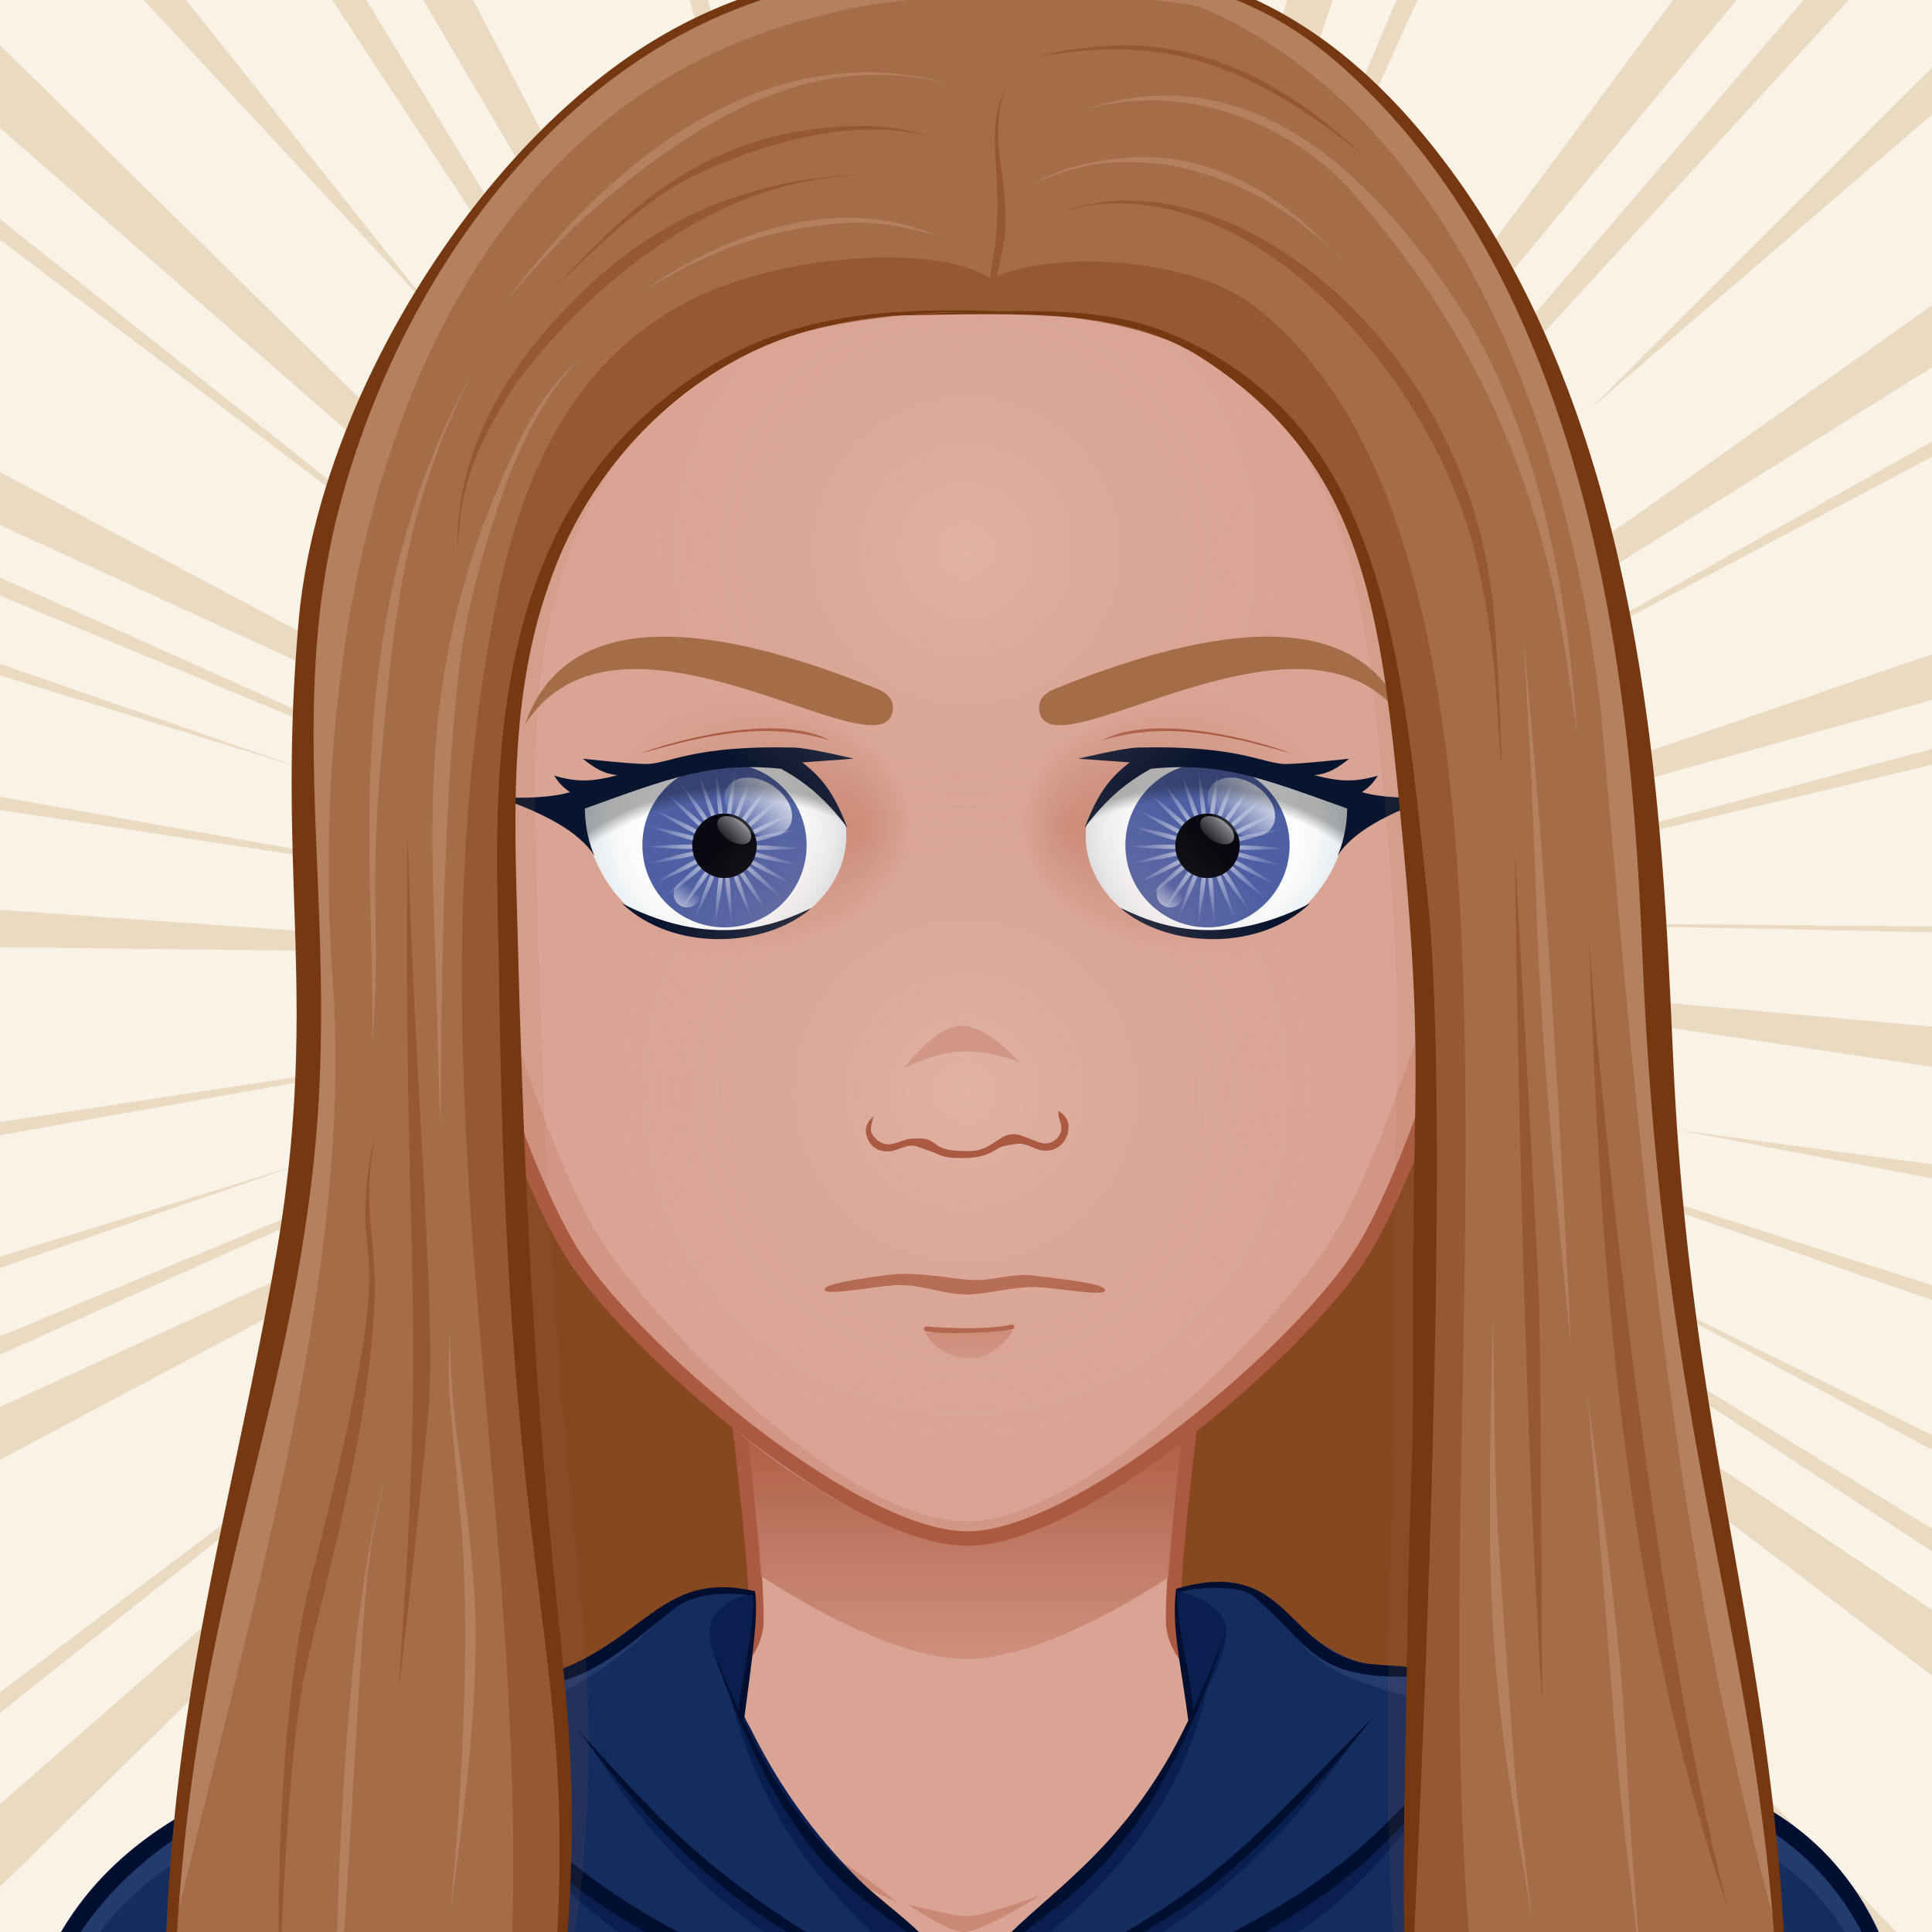 <svg xmlns="http://www.w3.org/2000/svg" width="500" height="500" viewBox="0 0 200 200" overflow="hidden"><defs><radialGradient id="s" cx="100" cy="113" r="40" gradientUnits="userSpaceOnUse" class="svga-on-canvas-facehighlight-gradient-single-0"><stop stop-opacity=".5" stop-color="#e8c1b6" offset="0"/><stop stop-opacity="0" stop-color="#d9a494" offset=".9"/></radialGradient><radialGradient id="t" cx="100" cy="57" r="36" gradientUnits="userSpaceOnUse" class="svga-on-canvas-facehighlight-gradient-single-1"><stop stop-opacity=".5" stop-color="#e8c1b6" offset="0"/><stop stop-opacity="0" stop-color="#d9a494" offset=".9"/></radialGradient><radialGradient id="d" cx="-558.588" cy="-490.918" r="84.646" gradientTransform="matrix(.096 -.025 .025 .096 140.548 120.358)" gradientUnits="userSpaceOnUse" class="svga-on-canvas-eyesiris-gradient-left-1"><stop stop-opacity=".8" stop-color="#fff" offset="0"/><stop stop-opacity="0" stop-color="#fff" offset="1"/></radialGradient><radialGradient id="e" cx="-565.337" cy="-492.691" r="84.644" gradientTransform="matrix(.099 .001 -.001 .099 130.377 136.353)" gradientUnits="userSpaceOnUse" class="svga-on-canvas-eyesiris-gradient-left-2"><stop stop-opacity=".8" stop-color="#fff" offset="0"/><stop stop-opacity="0" stop-color="#fff" offset="1"/></radialGradient><radialGradient id="l" cx="-578.76" cy="-490.73" r="84.646" gradientTransform="matrix(.096 -.025 .025 .096 192.48 119.84)" gradientUnits="userSpaceOnUse" class="svga-on-canvas-eyesiris-gradient-right-1"><stop stop-opacity=".8" stop-color="#fff" offset="0"/><stop stop-opacity="0" stop-color="#fff" offset="1"/></radialGradient><radialGradient id="m" cx="-584.778" cy="-487.329" r="84.644" gradientTransform="matrix(.099 .001 -.001 .099 182.31 135.839)" gradientUnits="userSpaceOnUse" class="svga-on-canvas-eyesiris-gradient-right-2"><stop stop-opacity=".8" stop-color="#fff" offset="0"/><stop stop-opacity="0" stop-color="#fff" offset="1"/></radialGradient><radialGradient id="c" cx="126.391" cy="85.989" r="13.763" gradientTransform="matrix(-1.017 0 0 1.017 202.565 -1.469)" gradientUnits="userSpaceOnUse" class="svga-on-canvas-eyesback-gradient-left-0"><stop stop-color="#fff" offset="0"/><stop stop-color="#fdfefe" offset=".544"/><stop stop-color="#f6f8f9" offset=".74"/><stop stop-color="#eaeff2" offset=".879"/><stop stop-color="#d9e3e8" offset=".992"/><stop stop-color="#d8e2e7" offset="1"/></radialGradient><radialGradient id="k" cx="126.391" cy="85.989" r="13.763" gradientTransform="translate(-2.565 -1.469) scale(1.017)" gradientUnits="userSpaceOnUse" class="svga-on-canvas-eyesback-gradient-right-0"><stop stop-color="#fff" offset="0"/><stop stop-color="#fdfefe" offset=".544"/><stop stop-color="#f6f8f9" offset=".74"/><stop stop-color="#eaeff2" offset=".879"/><stop stop-color="#d9e3e8" offset=".992"/><stop stop-color="#d8e2e7" offset="1"/></radialGradient><radialGradient id="i" cx="123.411" cy="85.41" fx="136.047" fy="85.446" r="17.971" gradientTransform="matrix(1 .021 .017 -.8 -48.217 151.155)" gradientUnits="userSpaceOnUse" class="svga-on-canvas-eyesfront-gradient-left-3"><stop stop-color="#ca8975" offset="0"/><stop stop-opacity=".3" stop-color="#ca8975" offset=".7"/><stop stop-opacity="0" stop-color="#d9a494" offset="1"/></radialGradient><radialGradient id="j" cx="78.542" cy="109.585" r="29.473" gradientTransform="matrix(.936 -.049 .049 .931 -2.54 10.689)" gradientUnits="userSpaceOnUse" class="svga-on-canvas-eyesfront-gradient-left-4"><stop stop-opacity="0" offset=".95"/><stop stop-opacity=".3" offset="1"/></radialGradient><radialGradient id="q" cx="123.411" cy="85.41" fx="136.047" fy="85.446" r="17.971" gradientTransform="matrix(-1 .021 -.017 -.8 248.217 151.155)" gradientUnits="userSpaceOnUse" class="svga-on-canvas-eyesfront-gradient-right-3"><stop stop-color="#ca8975" offset="0"/><stop stop-opacity=".3" stop-color="#ca8975" offset=".7"/><stop stop-opacity="0" stop-color="#d9a494" offset="1"/></radialGradient><radialGradient id="r" cx="78.542" cy="109.585" r="29.473" gradientTransform="matrix(-.936 -.049 -.049 .931 202.54 10.689)" gradientUnits="userSpaceOnUse" class="svga-on-canvas-eyesfront-gradient-right-4"><stop stop-opacity="0" offset=".95"/><stop stop-opacity=".3" offset="1"/></radialGradient><linearGradient id="f" x1="122.283" y1="93.047" x2="123.61" y2="91.466" gradientTransform="translate(-52)" gradientUnits="userSpaceOnUse" class="svga-on-canvas-eyesiris-gradient-left-5"><stop stop-color="#fff" offset="0"/><stop stop-opacity="0" stop-color="#fff" offset="1"/></linearGradient><linearGradient id="g" x1="127" y1="85" x2="125" y2="87" gradientTransform="translate(-50)" gradientUnits="userSpaceOnUse" class="svga-on-canvas-eyesiris-gradient-left-6"><stop stop-color="#fff" offset="0"/><stop stop-opacity="0" stop-color="#fff" offset="1"/></linearGradient><linearGradient id="h" x1="130" y1="81" x2="126" y2="85" gradientTransform="translate(-50)" gradientUnits="userSpaceOnUse" class="svga-on-canvas-eyesiris-gradient-left-7"><stop stop-color="#fff" offset="0"/><stop stop-opacity="0" stop-color="#fff" offset="1"/></linearGradient><linearGradient id="n" x1="120.284" y1="93.047" x2="121.611" y2="91.467" gradientUnits="userSpaceOnUse" class="svga-on-canvas-eyesiris-gradient-right-5"><stop stop-color="#fff" offset="0"/><stop stop-opacity="0" stop-color="#fff" offset="1"/></linearGradient><linearGradient id="o" x1="127" y1="85" x2="125" y2="87" gradientUnits="userSpaceOnUse" class="svga-on-canvas-eyesiris-gradient-right-6"><stop stop-color="#fff" offset="0"/><stop stop-opacity="0" stop-color="#fff" offset="1"/></linearGradient><linearGradient id="p" x1="130" y1="81" x2="126" y2="85" gradientUnits="userSpaceOnUse" class="svga-on-canvas-eyesiris-gradient-right-7"><stop stop-color="#fff" offset="0"/><stop stop-opacity="0" stop-color="#fff" offset="1"/></linearGradient><linearGradient id="b" x1="100" y1="142" x2="100" y2="138" gradientUnits="userSpaceOnUse" class="svga-on-canvas-mouth-gradient-single-0"><stop stop-color="#d19684" offset=".1"/><stop stop-color="#ca8975" offset="1"/></linearGradient><linearGradient id="a" x1="99.98" y1="171.27" x2="99.98" y2="136.351" gradientUnits="userSpaceOnUse" class="svga-on-canvas-chinshadow-gradient-single-0"><stop stop-opacity=".8" stop-color="#ca8975" offset="0"/><stop stop-color="#ab5a41" offset=".7"/></linearGradient></defs><path d="M225 225H-25V-25h250v250z" fill="#f9f2e7"/><path d="M103-37.266L99.131 71.999 96.536-37.598l6.464.332zm-29.797 1.001L91.025 71.904 79.65-36.835l-6.447.57zm-6.334 19.667l24.577 89.921-22.577-91.254-2 1.333zM26.203-29.931L87.817 74.773 32.243-32.257l-6.04 2.326zm-2.658 13.477l60.278 91.568-58.287-95.379-1.991 3.811zm-35.41-12.303l57.2 61.532L-6.7-32.658l-5.165 3.901zM-15.464-.265l94.073 82.174-89.74-88.174-4.333 6zm-14.667 2.334l85.667 64.667L-29.574-.77l-.557 2.839zm4.941 40.725l99.642 45.712-96.509-51.375-3.133 5.663zm-18.941.608L56.536 85.069-44.797 39.735l.666 3.667zm-10.644 32.116L53.607 91.994l-109.599-19.45 1.217 2.974zm10.673 22.048l109.62 1.232-109.063-7.68-.557 6.448zm-14.029-45.497l89 27.333-89.667-31 .667 3.667zM79.65 236.833l11.375-108.739-17.822 108.169 6.447.57zm-10.781-18.904l22.577-91.254-24.577 89.921 2 1.333zm-38.043 22.364l47.61-91.392-53.65 89.065 6.04 2.327zm-5.29-20.03l58.287-95.379-60.278 91.568 1.991 3.811zm-36.748 19.3l67.27-86.188-72.435 82.287 5.165 3.901zm.081-33.3l89.74-88.174-94.073 82.174 4.333 6zm-18.443-5.494l85.11-67.506-85.667 64.666.557 2.84zm7.516-37.902l96.509-51.376-99.642 45.713 3.133 5.663zm-22.739-2.604l101.333-45.334-100.667 41.667-.666 3.667zm-11.195-32.809l109.599-19.449-108.382 16.475-1.217 2.974zm-2.805 24.143l89.667-31.001-89 27.333-.667 3.668zM120.438-43.631L106.913 64.863l14.599-89.479-1.074-19.015zm21.375 11.761L113.32 73.685l34.767-103.968-6.274-1.587zm7.643 20.376L112.68 75.019 151.219-9.86l-1.763-1.634zm38.436-8.33l-71.859 96.851 77.454-93.596-5.595-3.255zm4.718 12.905l-72.688 84.917L193.971-2.84l-1.361-4.079zm33.869-12.54l-61.838 61.764 66.318-57.093-4.48-4.671zm.111 32.182L123.991 85.534l105.924-66.199-3.325-6.612zm17.336 8.352l-94.745 53.14 94.846-50.248-.101-2.892zm-13.437 36.228L127.048 92.708l105.635-29.315-2.194-6.09zm22.038 6.181L145.283 92.157l106.004-25.158 1.24-3.515zm3.278 32.892l-109.623-.937 112.19 2.214-2.567-1.277zm-16.515 13.403l-108.899-9.73 108.426 16.185.473-6.455zm2.008 16.304l-67.52-9.087 66.28 12.603 1.24-3.516zM104.827 238.789l-.426-109.627-6.031 109.166 6.457.461zm9.375-18.413l-9.991-92.682 7.806 93.681 2.185-.999zm48.408 17.236l-54.587-110.773 48.254 112.112 6.333-1.339zm5.361-12.955l-55.949-97.521L165.4 228.103l2.571-3.446zm30.113-7.337l-79.836-96.065 74.605 101.301 5.231-5.236zm14.852.024L138.621 139.9l73.314 80.159 1.001-2.715zm1.585-40.993l-91.122-60.95 87.131 66.045 3.991-5.095zm18.798 2.406l-92.776-57.118 92.852 60.845-.076-3.727zm15.607-30.019l-104.393-33.471 105.123 36.601-.73-3.13zm-.408 23.684l-83.533-41.113 83.608 44.841-.075-3.728z" fill="#eadac1"/><path d="M151.582 41.064l-99.508-5.662S27 218.282 27 223.998c0 0 100.899.72 143.907 0-.804-7.919-19.325-182.934-19.325-182.934z" fill="#85481f"/><path d="M190.858 199.866c-6.008-10.158-13.474-11.973-19.628-13.936-6.323-2.016-19.346-3.178-26.449-4.6-6.86-1.373-23.153-5.789-23.339-13.488-.192-8.066 4.291-40.09 4.291-40.09H74.005s4.487 32.023 4.294 40.09c-.184 7.699-16.48 12.115-23.341 13.488-7.104 1.422-20.125 2.584-26.448 4.6-6.156 1.963-13.624 3.777-19.632 13.936-3.644 6.16-6.008 16.133-6.008 27.133h194c-.001-11-2.361-20.973-6.012-27.133z" fill="#d9a494"/><path d="M121.442 167.843c2.495 10.929 18.165 13.698 26.293 15.325 21.909 4.379 33.772 5.134 42.297 19.539 2.903 4.916 5.459 15.864 5.962 24.153 1.835.291.531-17.432-5.136-26.994-9.742-16.472-29.089-15.135-46.077-18.535-6.86-1.373-23.153-5.789-23.339-13.488zm-42.884 0c-.186 7.699-16.479 12.115-23.339 13.488-16.988 3.4-36.335 2.063-46.077 18.535-5.667 9.563-6.971 27.285-5.136 26.994.503-8.289 3.059-19.237 5.962-24.153 8.524-14.405 20.388-15.16 42.297-19.539 8.128-1.627 23.798-4.397 26.293-15.325z" fill="#e8c1b6"/><path d="M51.206 189.513s28.641.299 33.473 1.885c2.314.758 8.372 5.633 8.372 5.633s-6.556-3.17-8.658-3.758c-4.883-1.364-33.187-3.76-33.187-3.76zm48.589 10.486c2.053-.041 7.887-3.799 7.887-3.799s-5.574 2.059-7.342 2.16c-1.491.086-6.366-1.238-6.366-1.238s4.138 2.91 5.821 2.877zm17.213-7.242c6.75-1.818 29.786-3.23 29.786-3.23s-23.791-.516-30.51 1.725c-2.252.752-7.562 5.16-7.562 5.16s6.064-3.058 8.286-3.655z" fill="#ca8975"/><path d="M190.858 199.866c-9.741-16.471-29.122-15.142-46.077-18.535-6.86-1.373-23.153-5.789-23.339-13.488-.192-8.066 4.291-40.09 4.291-40.09H74.005s4.487 32.023 4.294 40.09c-.184 7.699-16.48 12.115-23.341 13.488-7.104 1.422-20.125 2.584-26.448 4.6-6.156 1.963-13.624 3.777-19.632 13.936C5.234 206.027 2.87 216 2.87 227h194c-.001-11.001-2.361-20.974-6.012-27.134z" fill="none" stroke="#ab5a41" stroke-width="1.5"/><path d="M100.045 171.737c5.593-.009 13.488-3.608 20.908-8.44.448-6.688 1.717-17.243 2.734-25.146-13.955-1.813-33.739-1.771-47.623.105 1.008 7.831 2.258 18.226 2.713 24.89 7.533 4.917 15.593 8.6 21.268 8.591z" fill="url(#a)"/><path d="M2.258 224.437c-2.481-20.683 6.836-35.34 29.389-41.745 6.619-1.876 14.221-2.843 15.221-2.903-.032-.179-.039-.169-.039-.532h-.03c.074-6.837 7.69-5.493 9.87-5.953 8.623-1.833 11.551-10.877 21.398-8.496.242 2.074.063 4.47-1.168 13.335 9.286 19.972 19.359 18.247 22.939 29.43 3.245-10.001 14.771-11.587 23.26-29.433-.558-5.015-1.771-9.396-1.261-13.568l.05-.036c6.596-2.198 9.477.747 12.104 3.281 8.005 7.727 12.259 2.831 16.262 6.355 1.592 1.403 2.167 3.398 2.167 5.54 18.244 2.649 49.051 3.68 44.89 44.185l.079.09c-18.463-.002-142.967 4.622-195.131.45z" fill="#152c5e"/><path d="M100.187 206.617c3.609-9.059 14.44-11.18 22.618-27.884.08-.092.291-.507.557-1.056-.135-1.56-.313-3.188-1.034-4.899-.442-2.854-.796-5.524-.496-8.114 1.68.489 3.271 1.072 4.362 2.264 1.601 1.748.386 4.776-1.148 7.69-2.882 12.554-10.097 21.619-24.859 31.999zm68.682-9.215c2.5 8.834 4.167 18.167 2.165 27.128 1.67-.041 2.288-.081 3.84-.118.692-9.41-1.005-19.676-6.005-27.01zM132 199c-10.913 6.366-21.885 8.816-31.799 17.276-9.916-8.437-20.994-9.911-31.906-16.276-5-2-12.672-9.104-17.36-14.104 14.75 22.375 25.309 16.026 48.934 31.108 23.625-15.082 34.25-9.957 49-32.332C144.182 189.673 137 197 132 199zm-32.204 8.68c-3.609-9.059-14.018-12.242-22.196-28.946-.08-.092-.291-.507-.557-1.056.135-1.56-.22-3.273.5-4.985.442-2.854.635-5.185.335-7.774-1.68.489-2.577.818-3.667 2.01-1.601 1.748-.386 4.776 1.148 7.69 2.882 12.553 9.675 22.681 24.437 33.061zm-71.26-11.278c-3.667 8-3.697 18.6-3.005 28.01 1.552.037 2.17.077 3.84.118-2.002-8.961-1.502-19.128-.835-28.128zm71.333 13.007c13.958-4.18 28.804-11.829 41.144-30.515-11.142 15.02-27.705 23.887-40.827 29.327-13.536-4.901-29.742-14.66-39.19-27.776 11.07 18.122 24.915 24.784 38.873 28.964z" fill="#0a1f4f"/><path d="M197.389 223.985l-.318.001c-.359-7.608-1.073-15.39-5.076-22.251-8-15-25-15.375-40.994-18.735-2 0-3.032-5.541-4.506-7.015-1.25-1.25-10.875-1.25-13.926-9.508.494.438.963.895 1.423 1.338 8.005 7.727 12.259 2.831 16.262 6.355 1.592 1.403 2.167 3.398 2.167 5.54 18.244 2.649 49.051 3.68 44.89 44.185l.078.09zm-195.372 1l.318.001c.359-7.608 1.173-13.796 5.176-20.657 8-15 25.299-18.367 41.293-21.728 2.939-1.116 1.391-3.242 2.864-4.716 1.25-1.25 8.2-1.275 17.825-11.4-.494.438-2.62.887-3.08 1.33-8.005 7.727-14.045 5.545-16.262 6.355-2.735 1-3.158 3.423-3.158 5.564-18.244 2.649-46.994 8-44.898 45.16l-.078.091z" fill="#233b6d"/><path d="M196.159 204.835c-6.314-22.445-28.114-22.805-43.64-25.21 0-8.395-7.898-6.726-11.53-7.5-8.012-1.717-7.761-10.998-19.24-7.649-.483 3.964.445 7.44 1.26 13.62-8.416 17.668-20.089 19.653-23.169 29.149-3.372-10.536-13.67-9.479-22.84-29.09 1.274-9.228 1.403-11.365 1.16-13.43-8.753-1.998-10.727 3.679-18.64 7.47-4.8 2.249-6.159.228-10.28 2.24-1.71.83-2.57 3.08-2.51 4.91-.01.01 0 .01 0 .01 0 .12 0 .229.02.34-1 .065-8.597 1.049-15.13 2.9-22.821 6.48-31.958 21.382-29.45 41.939 10.13 0 20.114 3.728 175.28-.069a2335.22 2335.22 0 0119.939-.381c.18-.999 1.086-10.987-1.23-19.249zm-193.85 19.48c-1.146-27.296 17.235-39.776 44.34-44.05 15.316 25.402 34.063 21.702 53.02 35.91-17.183-14.276-35.189-12.385-52.5-36.25-.194-1.997.851-4.209 3.01-5.07 1.53-.601 3.17-.43 4.77-.42 6.04.05 10.69-4.681 15.16-8.15 2.13-1.42 5.3-1.49 7.84-1.1.198 3.302-1.077 8.271-1.5 11.79-.89-1.96-1.73-3.971-2.57-5.98 10.623 31.175 21.215 24.115 25.95 37.05-1-.279-17.902-6.352-31.37-19.739-2.86-2.831-8.527-9.069-8.96-9.65 16.676 22.564 27.331 23.715 40.38 29.53 0 .01.01.03.01.04.011.033.064.188.08.22.06-.03.13-.06.2-.08a.09.09 0 01.07-.03c1.807-.882 13.688-5.019 22.729-11.229 9.309-6.403 19.925-20.281 19.131-19.28-15.556 15.814-17.958 19.4-41.931 30.37-.02 0-.04-.01-.06-.02-.02-.11-.05-.221-.09-.33a.825.825 0 01.05-.15c4.212-11.556 16.587-7.09 26.84-38.78-1.05 2.74-2.15 5.44-3.39 8.08-.389-4.649-1.741-8.305-1.591-12.13 1.777-.593 6.598-.873 7.931.46 5.566 4.755 6.012 8.24 15.08 8.24 2.9.019 6.703.384 7.13 5.71-.53.786-4.503 5.471-8.26 9.2-13.155 13.082-24.923 13.333-43.13 27.25.45 0 1.37-.96 1.73-1.21 14.236-10.101 24.469-9.945 37.56-20.641 6.031-4.927 11.838-12.81 12.46-13.81.021.01.051.01.07.01 24.023 4.132 45.554 8.064 44.61 43.83-107.673-.673-141.546 2.188-194.799.409z" fill="#000f30"/><path d="M158.918 76.762h-.005c-.012.053-9.983 40.707-18.186 53.285-6.452 9.894-28.899 29.205-40.573 29.223-11.671.02-34.17-19.225-40.652-29.1C51.261 117.618 41.15 77 41.138 76.946h-.001a60.48 60.48 0 01-2.002-15.382C39.082 28.09 66.289.919 99.907.867 133.528.815 160.82 27.9 160.87 61.374a60.45 60.45 0 01-1.952 15.388z" fill="#d9a494"/><path d="M125.898 6.622c19.104 10.248 32.075 30.355 32.039 53.476a60.48 60.48 0 01-2.003 15.382h-.001c-.012.053-10.123 40.672-18.365 53.224-5.946 9.061-25.288 28.788-37.566 28.788-12.279 0-31.619-19.728-37.566-28.788-8.241-12.552-18.353-53.17-18.364-53.224h-.002a60.48 60.48 0 01-2.002-15.382C42.031 36.977 55.003 16.87 74.105 6.622 53.411 16.324 39.096 37.28 39.134 61.564a60.48 60.48 0 002.002 15.382h.001c.013.054 10.124 40.672 18.366 53.224 4.416 6.728 16.656 19.762 27.233 25.049a52.391 52.391 0 01-1.599-.717c5.408 2.875 10.664 4.763 14.713 4.768.049 0 .103-.005.152-.005s.103.005.152.005c4.048-.005 9.304-1.893 14.713-4.768-.538.253-1.071.491-1.601.718 10.577-5.287 22.818-18.322 27.234-25.05 8.242-12.552 18.354-53.17 18.364-53.224h.002a60.48 60.48 0 002.002-15.382c.04-24.284-14.273-45.24-34.97-54.942z" fill="#d19684"/><path d="M158.918 76.762h-.005c-.012.053-9.983 40.707-18.186 53.285-6.452 9.894-28.899 29.205-40.573 29.223-11.671.02-34.17-19.225-40.652-29.1C51.261 117.618 41.15 77 41.138 76.946h-.001a60.48 60.48 0 01-2.002-15.382C39.082 28.09 66.289.919 99.907.867 133.528.815 160.82 27.9 160.87 61.374a60.45 60.45 0 01-1.952 15.388z" fill="none" stroke="#ab5a41" stroke-width="1.5"/><path d="M100.356 140.602c-3.24 0-4.597-2.678-4.597-2.678l9.125-.188c0-.001-1.677 2.866-4.528 2.866z" fill="url(#b)"/><path d="M98.886 138c-1.668 0-2.938-.171-3.027-.184a.25.25 0 01-.213-.282.255.255 0 01.282-.214c.037.006 5.699.5 8.766-.195a.25.25 0 01.112.488c-1.321.299-4.724.387-5.92.387zm-13.517-4.444c-.341-.663 4.217-1.252 6.361-1.551 2.848-.396 5.715.208 8.556.479 2.232.213 4.496-.74 6.736-.436 2.484.338 7.716.804 7.347 1.594-.256.548-4.696-.308-7.049-.396-2.183-.084-4.387.556-6.563.73-2.703.217-5.375-1.096-8.07-.933-2.44.147-7.028 1.076-7.318.513z" fill="#ab5a41"/><path d="M80.854 79.416c2.436 1.371 4.469 3.053 6.65 5.942.047.184.088.364.1.534.218 3.267-1.324 6.223-3.851 8.345-2.66 1.242-9.155 4.42-18.706-.284-1.653-1.546-2.925-3.497-3.748-5.672.075.106.168.208.236.317-.439-.952-.988-2.855-.988-4.983 8.836-3.248 13.105-4.94 20.307-4.199z" fill="url(#c)"/><path d="M83.5 87.5a8.5 8.5 0 01-17 0c0-4.694 3.807-8.5 8.501-8.5a8.499 8.499 0 018.499 8.5z" fill="#4e60a3"/><path d="M74.048 78.595l-.101.012c.041.191.081.384.12.575l-.019-.587zm.018.585c.099 2.793.262 5.282.732 6.183.249-.986-.173-3.443-.732-6.183zm.734 6.185c-.061.236-.153.397-.294.452-.142.053-.319-.008-.521-.146.058.236.052.422-.051.537-.102.114-.285.142-.527.11.16.184.242.353.206.5-.039.148-.189.258-.415.343.225.088.376.199.411.347.036.148-.046.315-.205.498.241-.029.426.001.525.115.101.114.106.301.05.537.199-.137.376-.197.518-.142.143.053.234.216.291.454.114-.215.243-.353.396-.368.148-.02.307.084.466.267.002-.244.053-.423.181-.51.124-.086.311-.069.537.018-.11-.216-.148-.398-.078-.534.071-.135.245-.207.487-.235-.199-.14-.321-.283-.318-.436-.001-.153.119-.296.321-.434-.241-.03-.412-.103-.484-.237-.07-.135-.031-.319.081-.535-.229.085-.413.102-.538.016-.126-.086-.177-.267-.178-.51-.158.182-.316.282-.468.262-.152-.02-.282-.154-.393-.369zm.86.106c.679-.758 1.446-3.13 2.224-5.813-1.21 2.516-2.222 4.795-2.224 5.813zm2.223-5.814c.085-.172.172-.348.253-.524a1.707 1.707 0 01-.09-.037c-.054.188-.108.376-.163.561zm-1.506 6.308c.953-.357 2.736-2.101 4.671-4.115-2.24 1.667-4.197 3.215-4.671 4.115zm4.671-4.114c.142-.106.287-.213.433-.318-.021-.025-.043-.047-.06-.07-.124.127-.247.259-.373.388zm-4.271 4.887c1.01.125 3.399-.591 6.052-1.475-2.761.435-5.212.896-6.052 1.475zm6.052-1.475c.156-.022.318-.048.478-.073l-.02-.081-.458.154zm-6.054 2.343c.836.583 3.284 1.057 6.038 1.505-2.642-.897-5.027-1.627-6.038-1.505zm6.038 1.505c.135.047.271.095.404.138a.923.923 0 00.018-.071c-.137-.02-.281-.043-.422-.067zm-6.446-.736c.471.902 2.42 2.462 4.649 4.142-1.924-2.025-3.696-3.78-4.649-4.142zm4.651 4.139l.253.268a.468.468 0 01.043-.046c-.099-.074-.201-.149-.296-.222zm-5.366-3.647c-.004 1.019.995 3.302 2.191 5.827-.764-2.688-1.516-5.066-2.191-5.827zm2.192 5.827c.03.106.062.215.09.324.021-.008.036-.015.055-.02a29.277 29.277 0 00-.145-.304zm-3.056-5.726c-.476.902-.653 3.386-.768 6.178.574-2.733 1.011-5.188.768-6.178zm-.767 6.178c-.023.106-.044.214-.066.323.02.004.035.005.055.007l.011-.33zm-.042-6.489c-.844.576-2.154 2.697-3.553 5.114 1.778-2.154 3.307-4.126 3.553-5.114zm-3.552 5.114c-.074.09-.152.185-.229.274.018.012.034.02.053.034l.176-.308zm2.978-5.765c-1.015.119-3.16 1.385-5.522 2.875 2.577-1.08 4.843-2.113 5.522-2.875zm-5.522 2.878c-.122.051-.247.102-.372.156.009.019.021.038.033.057.114-.07.227-.143.339-.213zm5.315-3.723c-.951-.365-3.441-.238-6.227-.016 2.784.238 5.273.376 6.227.016zm-6.226-.016a85.865 85.865 0 00-.457-.041c-.001.027-.003.053-.001.08.155-.015.308-.028.458-.039zm6.435-.827c-.67-.763-2.932-1.809-5.499-2.905 2.351 1.502 4.489 2.783 5.499 2.905zm-5.499-2.905l-.446-.285c-.013.026-.026.053-.041.078.164.07.329.138.487.207zm6.077 2.257c-.239-.989-1.758-2.967-3.521-5.132 1.385 2.425 2.683 4.552 3.521 5.132zm-3.52-5.132c-.095-.163-.188-.329-.281-.494l-.079.054c.119.147.243.295.36.44z" fill="url(#d)" transform="translate(0 .5)"/><path d="M76.255 78.622l-.1-.014-.034.586c.043-.19.09-.382.134-.572zm-.135.571c-.627 2.724-1.114 5.17-.892 6.162.496-.888.722-3.371.892-6.162zm-.891 6.163c-.119.212-.25.344-.401.36-.15.014-.306-.091-.464-.276-.006.243-.06.421-.188.505-.128.083-.313.063-.539-.03.107.219.143.403.069.536-.075.133-.249.201-.489.224.194.144.312.289.308.441-.003.152-.126.292-.327.428.24.034.41.111.478.247.067.136.025.318-.091.532.229-.081.414-.093.537-.003.123.088.17.27.164.514.166-.177.325-.278.478-.253.148.02.274.16.382.379.064-.236.16-.396.306-.447.143-.051.318.014.515.157-.051-.237-.041-.423.063-.536s.29-.136.532-.102c-.157-.187-.238-.356-.195-.504.039-.148.192-.255.423-.336-.226-.091-.372-.206-.407-.354-.032-.149.053-.316.218-.495-.243.023-.427-.009-.524-.125-.099-.115-.102-.303-.039-.538-.201.134-.38.19-.521.132-.147-.056-.236-.219-.288-.456zm.804.327c.852-.558 2.206-2.65 3.652-5.04-1.82 2.117-3.387 4.056-3.652 5.04zm3.652-5.042c.126-.145.255-.292.38-.44-.027-.019-.052-.04-.078-.06l-.302.5zm-3.088 5.704c1.013-.099 3.187-1.322 5.577-2.767-2.596 1.031-4.887 2.02-5.577 2.767zm5.576-2.766c.165-.065.333-.131.501-.195-.014-.029-.029-.056-.04-.083-.153.091-.306.186-.461.278zm-5.39 3.615c.943.382 3.437.309 6.227.142-2.779-.294-5.265-.483-6.227-.142zm6.227.142c.158.019.32.036.48.053l.003-.083-.483.03zm-6.452.697c.655.78 2.898 1.871 5.442 3.017-2.321-1.551-4.435-2.873-5.442-3.017zM82 91.049c.117.08.236.161.354.238.013-.021.024-.042.035-.063a21.45 21.45 0 01-.389-.175zm-6.036-2.379c.221.993 1.699 3.004 3.419 5.205-1.335-2.456-2.592-4.609-3.419-5.205zm3.42 5.202c.059.106.117.217.176.325a.595.595 0 01.053-.034l-.229-.291zm-4.238-4.912c-.267.982.107 3.447.608 6.195-.043-2.794-.153-5.285-.608-6.195zm.608 6.195c.002.11.004.224.004.337a.39.39 0 01.058-.005l-.062-.332zm-1.469-6.321c-.693.748-1.508 3.102-2.341 5.769 1.261-2.493 2.321-4.75 2.341-5.769zm-2.341 5.769c-.05.096-.099.195-.147.295l.051.021.096-.316zm1.64-6.279c-.964.338-2.779 2.048-4.756 4.021 2.276-1.621 4.263-3.13 4.756-4.021zm-4.756 4.021l-.29.206c.014.016.027.028.041.045.082-.085.167-.168.249-.251zm4.369-4.799c-1.01-.148-3.409.521-6.078 1.349 2.77-.377 5.226-.789 6.078-1.349zm-6.078 1.351c-.131.018-.265.034-.4.054a.744.744 0 00.018.063c.128-.037.256-.078.382-.117zm6.098-2.22c-.824-.599-3.263-1.121-6.01-1.627 2.626.95 4.995 1.727 6.01 1.627zm-6.01-1.627l-.432-.158c-.008.026-.016.051-.021.077.153.026.306.053.453.081zm6.43.867c-.45-.911-2.363-2.506-4.561-4.23 1.883 2.06 3.617 3.851 4.561 4.23zm-4.561-4.229l-.355-.391-.061.065c.14.109.281.218.416.326zm5.287 3.752c.024-1.017-.93-3.321-2.073-5.868.709 2.701 1.414 5.091 2.073 5.868zm-2.073-5.868c-.049-.182-.096-.366-.144-.55l-.09.032c.078.173.158.347.234.518z" fill="url(#e)" transform="translate(0 .5)"/><path d="M78.334 87.5a3.334 3.334 0 11-6.667-.003 3.334 3.334 0 016.667.003z" fill="#4e60a3"/><path d="M78.334 87.5a3.334 3.334 0 11-6.667-.003 3.334 3.334 0 016.667.003z" opacity=".9"/><path d="M70.35 90.893a1.389 1.389 0 111.548 2.308 1.389 1.389 0 01-1.548-2.308z" fill="url(#f)" opacity=".5" transform="translate(0 .5)"/><path d="M77.635 86.536c-.356.53-1.373.468-2.275-.136-.903-.605-1.346-1.526-.991-2.055l.001-.001c.354-.53 1.372-.469 2.274.137.903.604 1.346 1.524.992 2.054l-.001.001z" fill="url(#g)" opacity=".5" transform="translate(0 .5)"/><path d="M81.682 85.121c-.806 1.237-2.884 1.31-4.641.166-1.756-1.145-2.527-3.075-1.722-4.311.806-1.235 2.884-1.31 4.641-.166 1.755 1.146 2.525 3.077 1.722 4.311z" fill="url(#h)" opacity=".75" transform="translate(0 .5)"/><path d="M56 88c0 13.808 8.06 24.999 18 24.999S92 101.808 92 88c0-13.809-8.06-25.001-18-25.001S56 74.191 56 88zm5.299.281c.075.106.168.208.236.317-.439-.952-.988-2.855-.988-4.983 8.836-3.248 13.105-4.939 20.307-4.199 2.436 1.371 4.469 3.053 6.65 5.942.047.184.088.364.1.534.218 3.267-1.324 6.223-3.851 8.345-2.66 1.242-9.155 4.42-18.706-.284-1.653-1.546-2.925-3.497-3.748-5.672z" fill="#d9a494"/><path d="M59.401 85.081c.024 8.284 7.916 14.961 17.639 14.918 9.72-.048 17.583-6.796 17.559-15.08-.024-8.286-7.918-14.964-17.641-14.92-9.722.048-17.581 6.796-17.557 15.082zm1.898 3.2c.075.106.168.208.236.317-.439-.952-.988-2.855-.988-4.983 8.836-3.248 13.105-4.939 20.307-4.199 2.436 1.371 4.469 3.053 6.65 5.942.047.184.088.364.1.534.218 3.267-1.324 6.223-3.851 8.345-2.66 1.242-9.155 4.42-18.706-.284-1.653-1.546-2.925-3.497-3.748-5.672z" fill="url(#i)"/><path d="M65.047 93.953c-1.653-1.546-2.925-3.497-3.748-5.672.075.106.168.208.236.317-.439-.952-.988-2.855-.988-4.983 8.836-3.248 13.105-4.939 20.307-4.199 2.436 1.371 4.469 3.053 6.65 5.942.047.184.088.364.1.534.218 3.267-1.324 6.223-3.851 8.345-2.66 1.242-9.155 4.42-18.706-.284z" fill="url(#j)"/><path d="M66.338 77.989c3.414-1.34 14.297-4.254 19.581-1.339-7.571-2.357-15.137.167-19.581 1.339z" fill="#ab5a41"/><path d="M84.036 93.981c-2.524 1.13-9.385 4.81-19.647-.458 5.214 4.994 14.742 4.712 19.647.458zm-.987-15.057c2.323 1.77 3.414 3.542 4.665 6.75-2.263-3.004-4.346-4.705-6.86-6.092-7.201-.726-11.471.933-20.307 4.116 0 2.086.549 3.952.988 4.885-1.601-2.492-5.104-4.364-10.209-6.147 2.632.313 6.078.089 7.684-.439-.786-.515-1.213-1.037-1.646-1.701 2.461.715 4.014.617 6.586-.055-1.376-.106-2.349-.687-3.622-1.701 0 0 4.934.549 6.586.549 2.305 0 4.83-1.976 15.313-1.701 1.563.041 6.146 1.152 6.146 1.152l-5.324.384z" fill="#09152e"/><path d="M119.146 79.416c-2.436 1.371-4.469 3.053-6.65 5.942a3.095 3.095 0 00-.1.534c-.218 3.267 1.324 6.223 3.851 8.345 2.66 1.242 9.155 4.42 18.706-.284 1.653-1.546 2.925-3.497 3.748-5.672-.075.106-.168.208-.236.317.439-.952.988-2.855.988-4.983-8.836-3.248-13.105-4.94-20.307-4.199z" fill="url(#k)"/><path d="M133.5 87.5a8.5 8.5 0 01-17 0c0-4.694 3.807-8.5 8.501-8.5a8.499 8.499 0 018.499 8.5z" fill="#4e60a3"/><path d="M124.048 78.595l-.101.012c.041.191.081.384.12.575l-.019-.587zm.018.585c.099 2.793.262 5.282.732 6.183.249-.986-.173-3.443-.732-6.183zm.734 6.185c-.061.236-.153.397-.294.452-.142.053-.319-.008-.521-.146.058.236.052.422-.051.537-.102.114-.285.142-.527.11.16.184.242.353.206.5-.039.148-.189.258-.415.343.225.088.376.199.411.347.036.148-.046.315-.205.498.241-.029.426.001.525.115.101.114.106.301.05.537.199-.137.376-.197.518-.142.143.053.234.216.291.454.114-.215.243-.353.396-.368.148-.02.307.084.466.267.002-.244.053-.423.181-.51.124-.086.311-.069.537.018-.11-.216-.148-.398-.078-.534.071-.135.245-.207.487-.235-.199-.14-.321-.283-.318-.436-.001-.153.119-.296.321-.434-.241-.03-.412-.103-.484-.237-.07-.135-.031-.319.081-.535-.229.085-.413.102-.538.016-.126-.086-.177-.267-.178-.51-.158.182-.316.282-.468.262-.152-.02-.282-.154-.393-.369zm.86.106c.679-.758 1.446-3.13 2.224-5.813-1.21 2.516-2.222 4.795-2.224 5.813zm2.223-5.814c.085-.172.172-.348.253-.524a1.707 1.707 0 01-.09-.037c-.054.188-.108.376-.163.561zm-1.506 6.308c.953-.357 2.736-2.101 4.671-4.115-2.24 1.667-4.197 3.215-4.671 4.115zm4.671-4.114c.142-.106.287-.213.433-.318-.021-.025-.043-.047-.06-.07-.124.127-.247.259-.373.388zm-4.271 4.887c1.01.125 3.399-.591 6.052-1.475-2.761.435-5.212.896-6.052 1.475zm6.052-1.475c.156-.022.318-.048.478-.073l-.02-.081-.458.154zm-6.054 2.343c.836.583 3.284 1.057 6.038 1.505-2.642-.897-5.027-1.627-6.038-1.505zm6.038 1.505c.135.047.271.095.404.138a.923.923 0 00.018-.071c-.137-.02-.281-.043-.422-.067zm-6.446-.736c.471.902 2.42 2.462 4.649 4.142-1.924-2.025-3.696-3.78-4.649-4.142zm4.651 4.139l.253.268a.468.468 0 01.043-.046c-.099-.074-.201-.149-.296-.222zm-5.366-3.647c-.004 1.019.995 3.302 2.191 5.827-.764-2.688-1.516-5.066-2.191-5.827zm2.192 5.827c.03.106.062.215.09.324.021-.008.036-.015.055-.02a29.277 29.277 0 00-.145-.304zm-3.056-5.726c-.476.902-.653 3.386-.768 6.178.574-2.733 1.011-5.188.768-6.178zm-.767 6.178c-.023.106-.044.214-.066.323.02.004.035.005.055.007l.011-.33zm-.042-6.489c-.844.576-2.154 2.697-3.553 5.114 1.778-2.154 3.307-4.126 3.553-5.114zm-3.552 5.114c-.074.09-.152.185-.229.274.018.012.034.02.053.034l.176-.308zm2.978-5.765c-1.015.119-3.16 1.385-5.522 2.875 2.577-1.08 4.843-2.113 5.522-2.875zm-5.522 2.878c-.122.051-.247.102-.372.156.009.019.021.038.033.057.114-.07.227-.143.339-.213zm5.315-3.723c-.951-.365-3.441-.238-6.227-.016 2.784.238 5.273.376 6.227.016zm-6.226-.016a85.865 85.865 0 00-.457-.041c-.001.027-.003.053-.001.08.155-.015.308-.028.458-.039zm6.435-.827c-.67-.763-2.932-1.809-5.499-2.905 2.351 1.502 4.489 2.783 5.499 2.905zm-5.499-2.905l-.446-.285c-.013.026-.026.053-.041.078.164.07.329.138.487.207zm6.077 2.257c-.239-.989-1.758-2.967-3.521-5.132 1.385 2.425 2.683 4.552 3.521 5.132zm-3.52-5.132c-.095-.163-.188-.329-.281-.494l-.079.054c.119.147.243.295.36.44z" fill="url(#l)" transform="translate(0 .5)"/><path d="M126.255 78.622l-.1-.014-.034.586c.043-.19.09-.382.134-.572zm-.135.571c-.627 2.724-1.114 5.17-.892 6.162.496-.888.722-3.371.892-6.162zm-.891 6.163c-.119.212-.25.344-.401.36-.15.014-.306-.091-.464-.276-.006.243-.06.421-.188.505-.128.083-.313.063-.539-.03.107.219.143.403.069.536-.075.133-.249.201-.489.224.194.144.312.289.308.441-.003.152-.126.292-.327.428.24.034.41.111.478.247.067.136.025.318-.091.532.229-.081.414-.093.537-.003.123.088.17.27.164.514.166-.177.325-.278.478-.253.148.02.274.16.382.379.064-.236.16-.396.306-.447.143-.051.318.014.515.157-.051-.237-.041-.423.063-.536s.29-.136.532-.102c-.157-.187-.238-.356-.195-.504.039-.148.192-.255.423-.336-.226-.091-.372-.206-.407-.354-.032-.149.053-.316.218-.495-.243.023-.427-.009-.524-.125-.099-.115-.102-.303-.039-.538-.201.134-.38.19-.521.132-.147-.056-.236-.219-.288-.456zm.804.327c.852-.558 2.206-2.65 3.652-5.04-1.82 2.117-3.387 4.056-3.652 5.04zm3.652-5.042c.126-.145.255-.292.38-.44-.027-.019-.052-.04-.078-.06l-.302.5zm-3.088 5.704c1.013-.099 3.187-1.322 5.577-2.767-2.596 1.031-4.887 2.02-5.577 2.767zm5.576-2.766c.165-.065.333-.131.501-.195-.014-.029-.029-.056-.04-.083-.153.091-.306.186-.461.278zm-5.39 3.615c.943.382 3.437.309 6.227.142-2.779-.294-5.265-.483-6.227-.142zm6.227.142c.158.019.32.036.48.053l.003-.083-.483.03zm-6.452.697c.655.78 2.898 1.871 5.442 3.017-2.321-1.551-4.435-2.873-5.442-3.017zM132 91.049c.117.08.236.161.354.238.013-.021.024-.042.035-.063a21.45 21.45 0 01-.389-.175zm-6.036-2.379c.221.993 1.699 3.004 3.419 5.205-1.335-2.456-2.592-4.609-3.419-5.205zm3.42 5.202c.059.106.117.217.176.325a.595.595 0 01.053-.034l-.229-.291zm-4.238-4.912c-.267.982.107 3.447.608 6.195-.043-2.794-.153-5.285-.608-6.195zm.608 6.195c.002.11.004.224.004.337a.39.39 0 01.058-.005l-.062-.332zm-1.469-6.321c-.693.748-1.508 3.102-2.341 5.769 1.261-2.493 2.321-4.75 2.341-5.769zm-2.341 5.769c-.05.096-.099.195-.147.295l.051.021.096-.316zm1.64-6.279c-.964.338-2.779 2.048-4.756 4.021 2.276-1.621 4.263-3.13 4.756-4.021zm-4.756 4.021l-.29.206c.014.016.027.028.041.045.082-.085.167-.168.249-.251zm4.369-4.799c-1.01-.148-3.409.521-6.078 1.349 2.77-.377 5.226-.789 6.078-1.349zm-6.078 1.351c-.131.018-.265.034-.4.054a.744.744 0 00.018.063c.128-.037.256-.078.382-.117zm6.098-2.22c-.824-.599-3.263-1.121-6.01-1.627 2.626.95 4.995 1.727 6.01 1.627zm-6.01-1.627l-.432-.158c-.008.026-.016.051-.021.077.153.026.306.053.453.081zm6.43.867c-.45-.911-2.363-2.506-4.561-4.23 1.883 2.06 3.617 3.851 4.561 4.23zm-4.561-4.229l-.355-.391-.061.065c.14.109.281.218.416.326zm5.287 3.752c.024-1.017-.93-3.321-2.073-5.868.709 2.701 1.414 5.091 2.073 5.868zm-2.073-5.868c-.049-.182-.096-.366-.144-.55l-.09.032c.078.173.158.347.234.518z" fill="url(#m)" transform="translate(0 .5)"/><path d="M128.334 87.5a3.334 3.334 0 11-6.667-.003 3.334 3.334 0 016.667.003z" fill="#4e60a3"/><path d="M128.334 87.5a3.334 3.334 0 11-6.667-.003 3.334 3.334 0 016.667.003z" opacity=".9"/><path d="M120.35 90.893a1.389 1.389 0 111.548 2.308 1.389 1.389 0 01-1.548-2.308z" fill="url(#n)" opacity=".5" transform="translate(0 .5)"/><path d="M127.635 86.536c-.356.53-1.373.468-2.275-.136-.903-.605-1.346-1.526-.991-2.055l.001-.001c.354-.53 1.372-.469 2.274.137.903.604 1.346 1.524.992 2.054l-.001.001z" fill="url(#o)" opacity=".5" transform="translate(0 .5)"/><path d="M131.682 85.121c-.806 1.237-2.884 1.31-4.641.166-1.756-1.145-2.527-3.075-1.722-4.311.806-1.235 2.884-1.31 4.641-.166 1.755 1.146 2.525 3.077 1.722 4.311z" fill="url(#p)" opacity=".75" transform="translate(0 .5)"/><path d="M126 62.999c-9.94 0-18 11.193-18 25.001 0 13.808 8.06 24.999 18 24.999S144 101.808 144 88c0-13.809-8.06-25.001-18-25.001zm8.953 30.954c-9.551 4.704-16.046 1.526-18.706.284-2.526-2.122-4.068-5.078-3.851-8.345.012-.17.053-.351.1-.534 2.182-2.889 4.215-4.572 6.65-5.942 7.201-.74 11.471.952 20.307 4.199 0 2.128-.549 4.031-.988 4.983.068-.109.161-.211.236-.317-.823 2.175-2.095 4.126-3.748 5.672z" fill="#d9a494"/><path d="M123.042 69.999c-9.723-.044-17.616 6.635-17.641 14.92-.024 8.284 7.839 15.032 17.559 15.08 9.723.042 17.614-6.635 17.639-14.918.024-8.286-7.835-15.034-17.557-15.082zm11.911 23.954c-9.551 4.704-16.046 1.526-18.706.284-2.526-2.122-4.068-5.078-3.851-8.345.012-.17.053-.351.1-.534 2.182-2.889 4.215-4.572 6.65-5.942 7.201-.74 11.471.952 20.307 4.199 0 2.128-.549 4.031-.988 4.983.068-.109.161-.211.236-.317-.823 2.175-2.095 4.126-3.748 5.672z" fill="url(#q)"/><path d="M134.953 93.953c1.653-1.546 2.925-3.497 3.748-5.672-.075.106-.168.208-.236.317.439-.952.988-2.855.988-4.983-8.836-3.248-13.105-4.939-20.307-4.199-2.436 1.371-4.469 3.053-6.65 5.942a3.095 3.095 0 00-.1.534c-.218 3.267 1.324 6.223 3.851 8.345 2.66 1.242 9.155 4.42 18.706-.284z" fill="url(#r)"/><path d="M114.081 76.65c5.284-2.915 16.167-.001 19.581 1.339-4.444-1.172-12.01-3.696-19.581-1.339z" fill="#ab5a41"/><path d="M135.611 93.522c-10.263 5.269-17.123 1.588-19.647.458 4.905 4.255 14.433 4.537 19.647-.458zM111.628 78.54s4.584-1.111 6.146-1.152c10.482-.274 13.008 1.701 15.313 1.701 1.652 0 6.586-.549 6.586-.549-1.273 1.015-2.246 1.595-3.622 1.701 2.572.672 4.125.77 6.586.055-.434.665-.86 1.186-1.646 1.701 1.605.528 5.052.751 7.684.439-5.105 1.783-8.608 3.655-10.209 6.147.439-.933.988-2.799.988-4.885-8.836-3.183-13.105-4.842-20.307-4.116-2.515 1.387-4.598 3.088-6.86 6.092 1.251-3.208 2.342-4.98 4.665-6.75l-5.324-.384z" fill="#09152e"/><path d="M140.204 113.007c.035 22.275-17.995 40.365-40.273 40.396-22.274.036-40.361-17.993-40.396-40.272-.034-22.274 17.995-40.361 40.273-40.396 22.275-.034 40.363 17.995 40.396 40.272z" fill="url(#s)"/><path d="M135 55.999c0 19.329-15.671 35-35 35s-35-15.671-35-35 15.671-35 35-35 35 15.671 35 35z" fill="url(#t)"/><path d="M54.351 74.996c9.743-15.115 36.491 5.148 38.018-1.191.299-1.271-.407-2.015-1.564-2.492-13.621-5.506-31.649-10.133-36.454 3.683zm91.298 0c-9.743-15.115-36.491 5.148-38.018-1.191-.299-1.271.407-2.015 1.564-2.492 13.621-5.506 31.649-10.133 36.454 3.683z" fill="#a46c47"/><path d="M99.774 119.881c-.868 0-1.793.006-2.595-.354-.858-.387-1.429-.54-2.317-.86-.858-.31-1.889.445-2.748.516-.694.057-1.487-.142-1.911-.685-1.43-1.829.273-2.953.273-2.953s-.557 1.283-.202 1.853c.304.485.752.882 1.306 1.015.923.225 1.802-.454 2.708-.525 1.013-.079 1.748-.097 2.482.495.732.591 1.532.704 2.463.752.865.045 1.771.082 2.583-.251.709-.289 1.303-.797 1.967-1.17 1.414-.792 2.525.202 4.001.604 1.182.323 2.456-.82 1.993-2.122-.264-.741-.221-1.183-.221-1.183s1.126.511 1.059 1.768c-.085 1.566-1.45 2.665-2.992 2.253-.758-.2-1.574-.771-2.378-.626-.818.146-1.446.147-2.126.594-1.027.671-2.115.879-3.345.879z" fill="#ab5a41"/><path d="M93.63 110.544s3.096-4.31 5.907-4.362c2.605-.048 6.032 3.786 6.032 3.786s-3.158-1.323-6.284-1.104c-2.79.196-5.655 1.68-5.655 1.68z" fill="#d19684"/><path d="M60.35 193.688c1.158-14.492.475-21.283-.77-33.608-2.595-25.694-3.31-42.128-4.043-68.959-.316-11.197-.641-22.776 3.313-33.606 3.554-10.115 11.301-18.694 20.722-22.95 7.624-3.447 14.646-3.392 22.43-3.392 9.351 0 15.884.73 21.614 4.47 16.191 10.58 17.635 25.628 19.629 46.457 2.178 22.685 1.116 25.168 1.134 46.728.03 49.463-3.013 57.144 2.977 99.22 6.649.343 26.664-167.79 4.624-195.021-12.594-15.575-87.972-7.296-98.007-.403-16.856 11.572 1.878 194.396 1.878 194.396.044-1.644 4.237-30.191 4.499-33.332z" fill="#a46c47" opacity=".1"/><path d="M58.48 202.358c1.212-15.154.495-22.254-.806-35.143-2.714-26.865-3.462-44.05-4.228-72.104-.33-11.708-.671-23.814 3.464-35.139 3.719-10.576 11.822-19.547 21.678-23.997 7.975-3.604 15.32-3.547 23.465-3.547 9.779 0 16.612.765 22.609 4.675 16.939 11.062 18.443 26.796 20.532 48.575 2.279 23.72 1.17 26.316 1.183 48.859.037 51.718-3.554 59.332 2.714 103.329 6.955.357 27.631 1.225 34.401.728 5.637-57.613-7.946-77.721-10.325-127.722-1.139-24.668-2.271-67.687-25.324-96.161-13.178-16.284-28.763-20.97-46.042-16.865-13.249-2.351-26.041.816-36.538 8.025C47.63 17.97 32.909 43.054 31.021 64.217c-2.411 27.16 2.334 39.43-2.501 66.618-5.761 32.415-14.864 57.097-10.235 104.528 5.256.388 35.999 1.845 35.999 1.845.044-1.717 3.922-31.565 4.196-34.85z" fill="#a46c47"/><path d="M156.514 238.203a749.525 749.525 0 01-7.423-.337c-6.268-43.997-2.677-51.611-2.714-103.329-.013-22.543 1.097-25.14-1.183-48.859-2.089-21.778-3.593-37.513-20.532-48.575-10.166-6.63-35.575-5.874-46.074-1.127-9.855 4.45-17.959 13.421-21.678 23.997-4.136 11.325-3.794 23.431-3.464 35.139.766 28.055 1.514 45.239 4.228 72.104 1.301 12.889 2.019 19.988.806 35.143-.274 3.284-4.152 33.133-4.197 34.85 0 0-3.401-.161-8.125-.391.354-11.398 5.847-22.797 6.771-34.195 1.944-48-11.669-94-.972-143 2.916-12 7.778-22 18.475-28 9.207-5.261 26.281-6.583 32.057-2.817.096-.611.196-1.222.289-1.869 1.514-8.9-1.219-12.378 1.395-18.231-2.012 5.547.221 9.073-.122 15.242-.069 1.079-.416 2.695-.861 4.65 6.292-2.681 20.152-1.896 26.556 3.025 33.178 25.495 17.501 112 22.364 169 .657 12.882 2.817 25.305 4.404 37.58zM53.269 39.909C60.691 29.864 72.2 20.585 84.275 18.63c2.96-.479 5.707-.608 5.531-.598-12.228.414-22.794 4.548-32.017 14.768-10.917 11.709-10.418 21.832-10.468 24.223.411-6.192 1.187-9.584 5.948-17.114zm56.48-18.005c1.317-.368 4.279-1.342 8.201-1.098 15.563.723 34.484 18.312 36.685 42.554.576 5.964 1.216 24.332.4 10.625-.497-8.323-1.369-12.445-2.197-16.1-4.167-18.454-23.161-40.319-41.44-36.366l-1.649.385zm-67.551 64.44c.791 27.147 2.753 45.85 2.237 58.753-1.471 16.183-3.123 29.451-3.123 29.451-.03.413.08-1.676.305-5.11 2.487-35.28.097-40.141.581-83.094zm114.619 1.777c.417 7.484 2.223 39.41 2.494 46.176.227 5.292.263 40.677.381 42.338.028.59-2.09-28.29-2.875-88.514zm7.689 9.191c.925 14.561 6.923 72.884 14.438 100.406.145.453-.622-1.821-1.851-5.594-9.436-30.896-11.508-63.088-12.587-94.812zM38.992 117.395c-1.623 6.133-.24 9.802-.187 15.916-.286 14.263-5.243 30.714-7.033 38.957-2.097 8.726-2.847 32.982-2.842 33.984-.033 1-.85-26.039 3.125-42.239 10.377-40.344 3.92-29.618 6.383-44.87l.554-1.748zM106.508 6.016c4.76-1.002 3.222-.752 7.014-1.173 16.098-1.667 26.966 10.983 29.381 12.878.138.13-.571-.515-1.729-1.582-14.461-11.863-23.675-12.031-34.666-10.123zM57.182 29.987c6.694-6.878 14.555-16.267 30.61-16.92 6.169-.293 9.09 1.436 10.062 1.682 0 0-8.626-4.578-25.444 3.183-5.418 2.36-11.492 8.513-15.228 12.055z" fill="#955932"/><path d="M184.627 202.31c-11.808-41.571-15.057-85.129-18.904-128.688C162.57 45.25 150.72 12.341 124.607.869c-2.839-1.247-27.424-2.821-39.59.753-41.812 10-53.492 58.916-50.563 100 2.212 31.021-9.32 67.609-17.325 101.74.902-28.354 7.081-48.278 11.391-72.527 4.835-27.188.09-39.458 2.501-66.618C32.909 43.054 47.63 17.97 65.263 5.871 75.76-1.338 88.552-4.505 101.801-2.154c12.718-3.021 24.514-1.269 35.107 6.351l.072.015c3.741 2.716 7.431 6.261 10.862 10.499 23.054 28.474 24.186 71.492 25.324 96.161 1.801 37.861 10.022 58.594 11.461 91.438zM55.419 27.308c-5.997 7.544-2.415 2.772 3.69-3.506C76.943 7.338 88.264 6.365 98.295 8.659c-16.823-4.635-31.689 5.115-42.876 18.649zm56.56-15.875c11.421-3.929 25.295-1.496 39.866 21.474 10.844 18.168 10.938 40.817 11.57 43.92.059.443-.307-1.789-.794-5.48-1.308-8.44-3.563-29.778-22.548-51.36-5.037-5.814-15.937-12.133-28.094-8.554zm45.726 54.777c3.031 29.726 4.887 72.826 4.887 72.826.056.683-.711-6.873-1.462-15.11-2.772-30.191-1.477-26.587-3.425-57.716zm-3.146 70.192c.332 21.587.059 17.159 2.332 48.097 1.977 16.713 2.607 19.68-.461 1.053-2.809-17.859-2.317-30.294-1.871-49.15zm9.739 7.712c3.975 29.918 3.572 29.703 4.521 45.704 1.172 16.188 1.584 18.725-.499.988-1.233-9.929-1.902-23.531-4.022-46.692zM48.856 38.604C42.754 50.786 41.06 60.74 39.84 74.385c-1.997 19.679-.178 21.159-1.365 34.119-.013.167.007-.172.046-.899.469-16.338-3.947-43.111 10.335-69.001zm11.241-1.524c-6.143 5.974-9.404 17.112-11.477 25.781-4.44 19.145-2.167 83.919-3.542 36.666-.629-17.744-1.211-32.394 7.84-52.141 1.955-4.285 4.054-7.627 7.179-10.306zM46.554 137.29c.157 11.389 1.336 12.657 2.418 25.876 1.28 12.79-2.299 33.213-2.422 35.392-.194 1.541 2.623-23.021 1.202-40.579-1.491-16.409-1.378-13.293-1.198-20.689zm-6.621 15.381c-2.873 11.796-1.906 13.18-5.192 60.408-.074 1-.283-41.191 5.192-60.408zm26.83-122.69c.972-.551 14.882-11.058 28.83-6.116 1.283.413 2.125.836 2.276.867.972.387-5.218-2.399-11.905-1.512-10.192.905-17.581 5.911-19.201 6.761zm39.805-10.827c2.092-.977 4.102-2.125 9.005-2.732 13.841-1.694 22.483 9.902 23.455 10.708.943 1.03-4.335-5.62-12.846-8.638-1.473-.502-.018-.072-2.558-.81-.412-.144-2.072-.543-3.782-.742-5.807-.537-8.548.245-13.274 2.214z" fill="#b38160"/><path d="M173.267 110.867c-1.178-24.84-2.121-67.53-25.351-96.22-14.129-17.46-30.241-20.7-46.099-16.9-12.067-2.14-25.018.08-36.609 8.04-17.327 11.89-32.358 36.84-34.284 58.42-2.411 27.17 2.334 39.43-2.498 66.61-6.068 34.13-14.509 55.09-10.288 104.04l.058.6c.097.011.185.011.283.021 10.501.59 22.606 1.229 35.567 1.82.078 0 .156 0 .234.01 30.221 1.37 65.079 2.5 95.039 2.35a.677.677 0 01.201 0c12.37-.08 23.902-.37 33.927-.96.047 0 .097-.01.137-.01.029-.3.056-.6.085-.89 5.581-56.061-8.041-77.24-10.402-126.931zM54.416 236.268c1.536-12.28 4.005-32.04 4.161-33.9 2.44-30.52-3.004-29.06-4.958-104.48-.33-12.77-1.069-25.69 3.383-37.88 3.695-10.51 11.659-19.44 21.626-23.94 4.336-1.96 8.955-2.93 13.65-3.39 15.722-.35 24.649-.5 32.33 4.51 16.568 10.82 18.312 25.76 20.487 48.5 2.284 23.77 1.167 26.22 1.187 48.85.021 28.521-.205 2.311-.933 56.49-.089 6.42.037 12.82.517 19.23.651 8.819 2.155 20.34 3.256 28.05-29.599-.04-64.417-.96-94.706-2.04zm40.011-203.75a81.42 81.42 0 015.416-.2c-1.691.059-3.489.129-5.416.2zm89.086 205.29c-9.936.359-21.563.51-34.159.5-.688-5.96-1.488-12.95-1.506-13.23-.863-8.55-1.42-17.149-1.4-25.75 0-1 4.094-80.43 1.344-106.32-2.781-26.17-4.706-49.5-26.81-58.53-4.655-1.91-9.715-2.36-17.064-2.26h-.085c-5.331-.16-10.474-.18-15.472.55h-.038c-5.456.8-10.726 2.47-15.839 5.8-23.833 15.48-21.033 45.2-20.81 63.09.817 66.53 8.459 68.5 5.621 104.48-.03.34-1.936 18.43-3.141 30.12-13-.45-25.164-.931-35.705-1.391-.116-1.93-.184-3-.184-3.08-2.907-57.51 10.209-76.38 14.1-110.51 2.965-25.96-3.043-46.38 2.703-68.53 8.021-30.91 32.962-59.16 65.556-54.7 1.04.14 2.091.32 3.139.53.36-.08.73-.14 1.092-.2 11.869-2.08 23.353-.89 33.748 8.25 30.356 26.68 30.668 78.31 31.629 96.69 3.045 58.33 16.354 73.521 13.739 128.38-.001.101-.213 2.991-.458 6.111z" fill="#763810"/></svg>